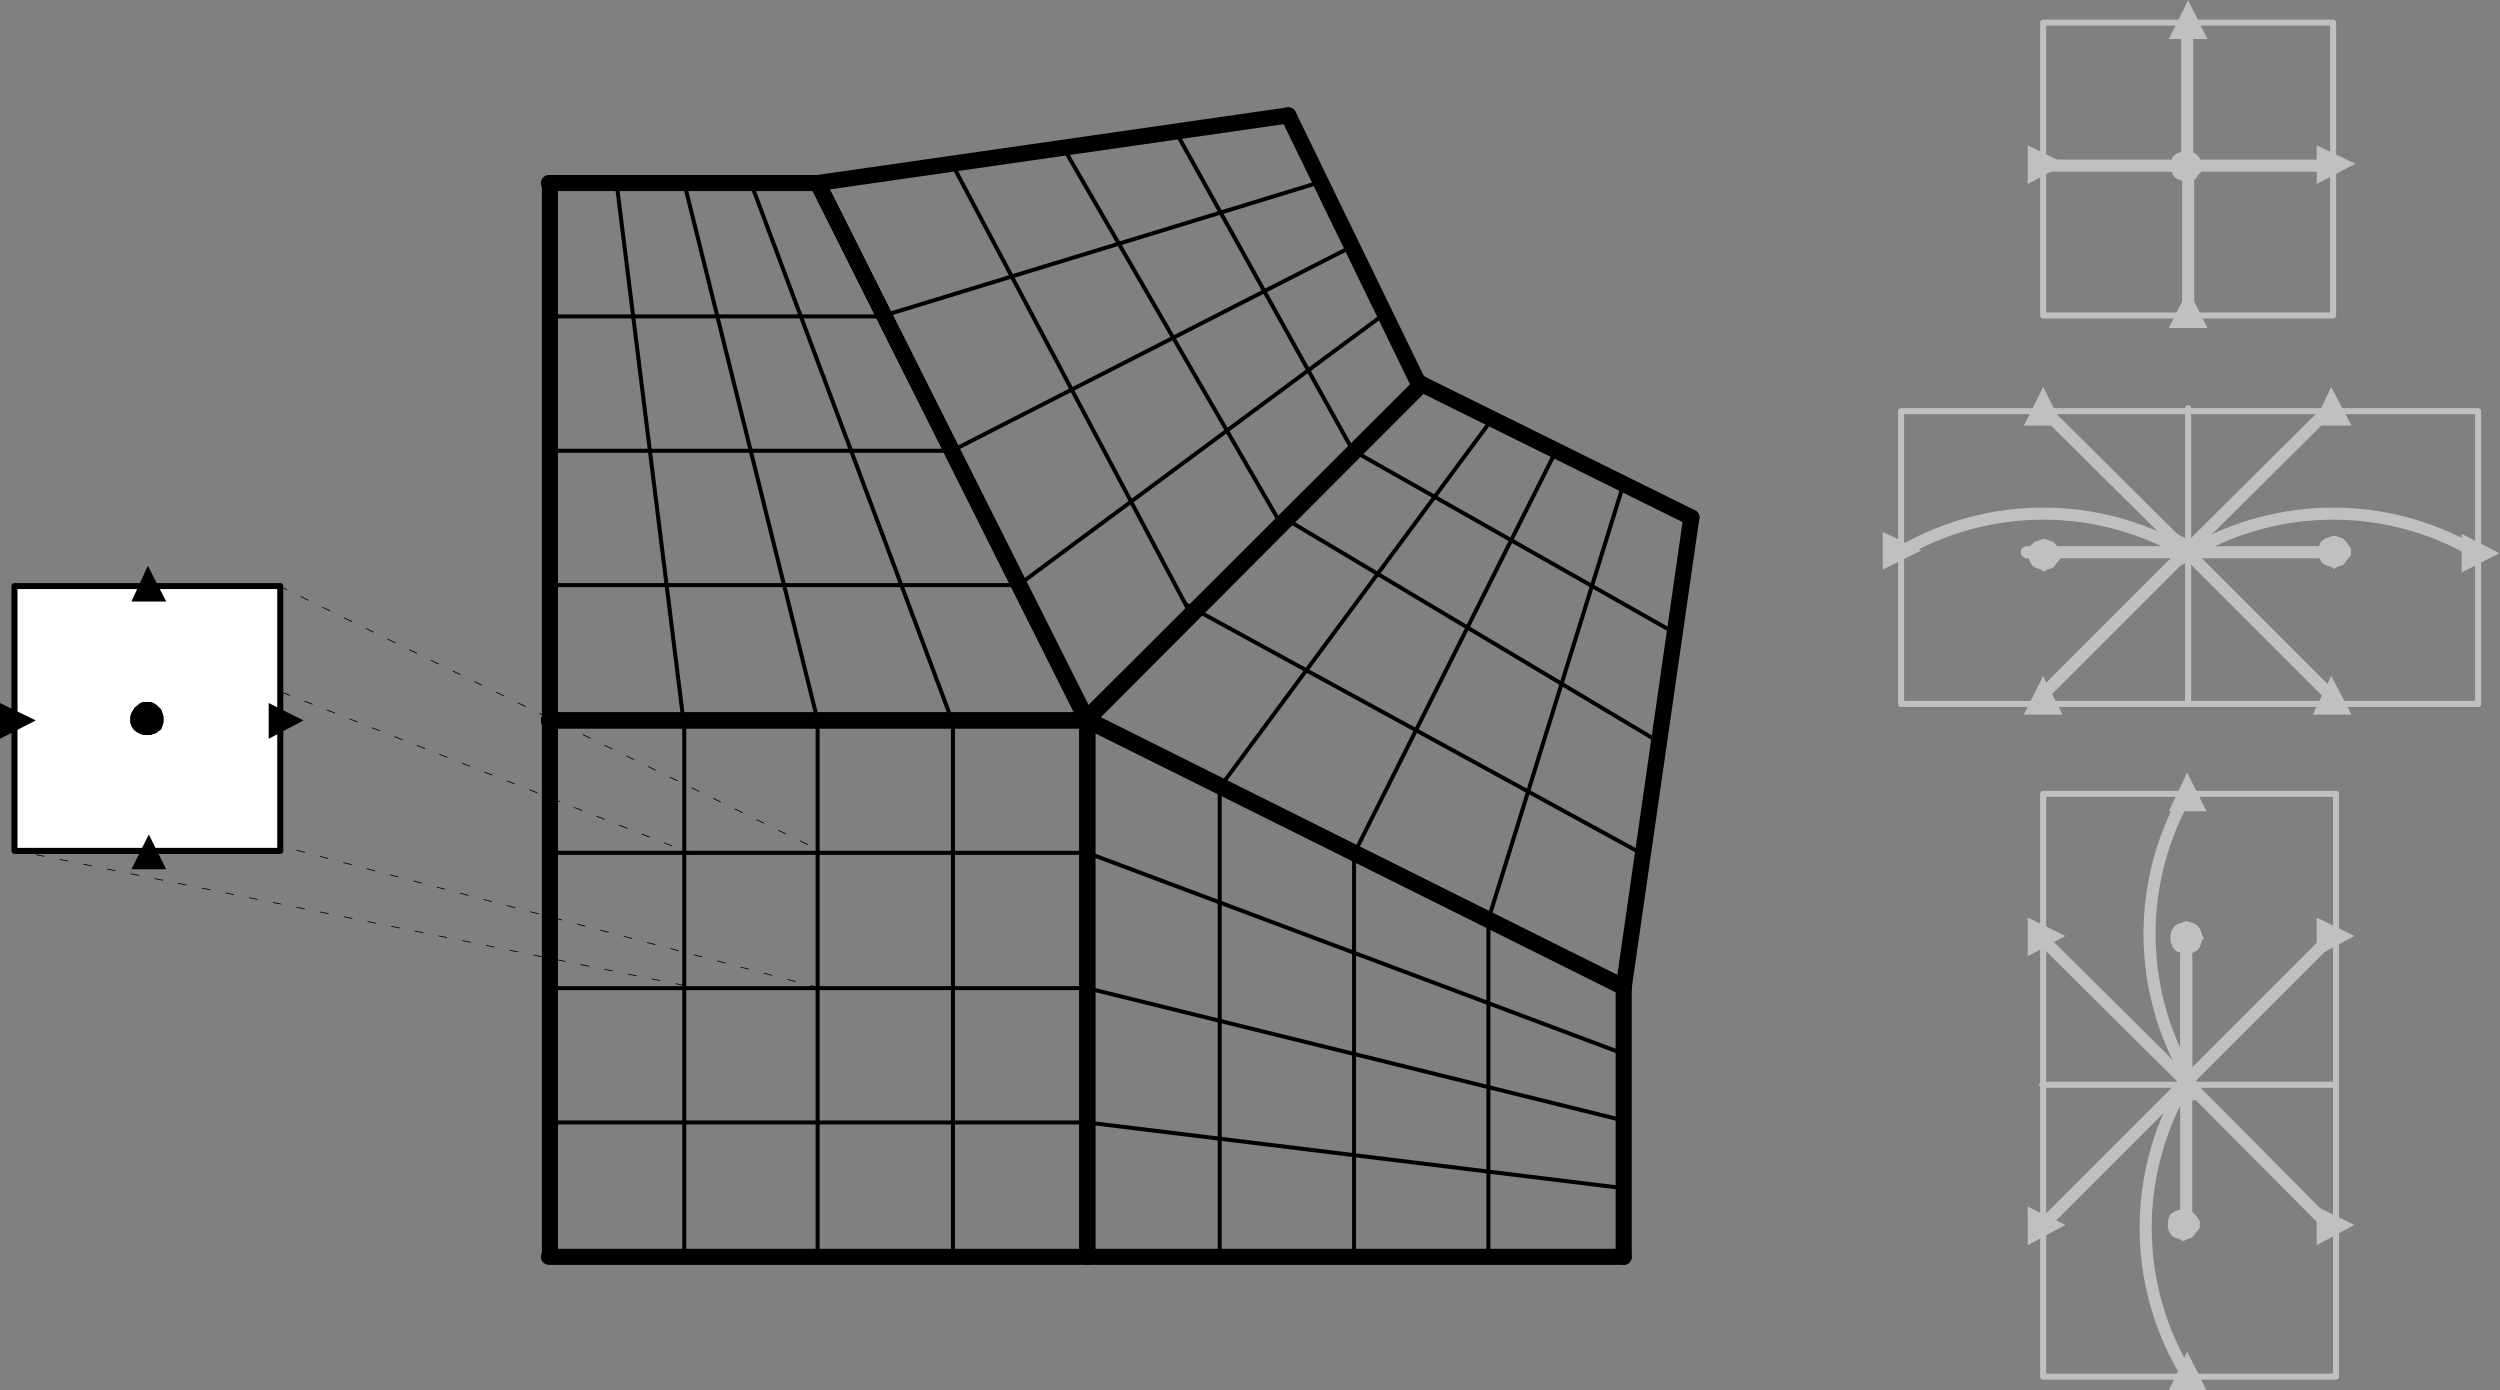 <?xml version="1.0" encoding="UTF-8" standalone="no"?>
<!-- Created with Inkscape (http://www.inkscape.org/) -->

<svg
   xmlns:dc="http://purl.org/dc/elements/1.1/"
   xmlns:cc="http://creativecommons.org/ns#"
   xmlns:rdf="http://www.w3.org/1999/02/22-rdf-syntax-ns#"
   xmlns:svg="http://www.w3.org/2000/svg"
   xmlns="http://www.w3.org/2000/svg"
   xmlns:sodipodi="http://sodipodi.sourceforge.net/DTD/sodipodi-0.dtd"
   xmlns:inkscape="http://www.inkscape.org/namespaces/inkscape"
   version="1.1"
   id="svg2620"
   xml:space="preserve"
   width="413.76"
   height="230.08"
   viewBox="0 0 413.76 230.08"
   sodipodi:docname="figSStructGraph1.svg"
   inkscape:version="0.92.2 (5c3e80d, 2017-08-06)"><rect x="0" y="0" width="413.76" height="230.08" fill="#808080" stroke="none"/><defs
     id="defs2624" /><sodipodi:namedview
     pagecolor="#ffffff"
     bordercolor="#666666"
     borderopacity="1"
     objecttolerance="10"
     gridtolerance="10"
     guidetolerance="10"
     inkscape:pageopacity="0"
     inkscape:pageshadow="2"
     inkscape:window-width="1362"
     inkscape:window-height="972"
     id="namedview2622"
     showgrid="false"
     inkscape:zoom="2.9896559"
     inkscape:cx="206.87999"
     inkscape:cy="115.04"
     inkscape:window-x="22"
     inkscape:window-y="23"
     inkscape:window-maximized="0"
     inkscape:current-layer="g2628" /><g
     id="g2628"
     inkscape:groupmode="layer"
     inkscape:label="figSStructGraph1"
     transform="matrix(1.333,0,0,-1.333,-13.76,245.28)"><g
       id="g2630"
       transform="scale(0.1)"><g
         id="g2632"><path
           d="M 450,1112.4 1119.6,784.8"
           style="fill:none;stroke:#000000;stroke-width:1;stroke-linecap:round;stroke-linejoin:round;stroke-miterlimit:10;stroke-dasharray:10, 20;stroke-dashoffset:0;stroke-opacity:1"
           id="path2634"
           inkscape:connector-curvature="0" /><path
           d="M 118.8,1112.4 968.4,777.6"
           style="fill:none;stroke:#000000;stroke-width:1;stroke-linecap:round;stroke-linejoin:round;stroke-miterlimit:10;stroke-dasharray:10, 20;stroke-dashoffset:0;stroke-opacity:1"
           id="path2636"
           inkscape:connector-curvature="0" /><path
           d="m 442.8,792 684,-180"
           style="fill:none;stroke:#000000;stroke-width:1;stroke-linecap:round;stroke-linejoin:round;stroke-miterlimit:10;stroke-dasharray:10, 20;stroke-dashoffset:0;stroke-opacity:1"
           id="path2638"
           inkscape:connector-curvature="0" /><path
           d="M 118.8,784.8 957.6,615.6"
           style="fill:none;stroke:#000000;stroke-width:1;stroke-linecap:round;stroke-linejoin:round;stroke-miterlimit:10;stroke-dasharray:10, 20;stroke-dashoffset:0;stroke-opacity:1"
           id="path2640"
           inkscape:connector-curvature="0" /><path
           d="M 784.8,613.2 H 1452"
           style="fill:none;stroke:#000000;stroke-width:5;stroke-linecap:round;stroke-linejoin:round;stroke-miterlimit:10;stroke-dasharray:none;stroke-opacity:1"
           id="path2642"
           inkscape:connector-curvature="0" /><path
           d="M 784.8,781.2 H 1452"
           style="fill:none;stroke:#000000;stroke-width:5;stroke-linecap:round;stroke-linejoin:round;stroke-miterlimit:10;stroke-dasharray:none;stroke-opacity:1"
           id="path2644"
           inkscape:connector-curvature="0" /><path
           d="M 784.8,446.4 H 1452"
           style="fill:none;stroke:#000000;stroke-width:5;stroke-linecap:round;stroke-linejoin:round;stroke-miterlimit:10;stroke-dasharray:none;stroke-opacity:1"
           id="path2646"
           inkscape:connector-curvature="0" /><path
           d="m 952.8,946.8 v -666"
           style="fill:none;stroke:#000000;stroke-width:5;stroke-linecap:round;stroke-linejoin:round;stroke-miterlimit:10;stroke-dasharray:none;stroke-opacity:1"
           id="path2648"
           inkscape:connector-curvature="0" /><path
           d="m 1118.4,946.8 v -666"
           style="fill:none;stroke:#000000;stroke-width:5;stroke-linecap:round;stroke-linejoin:round;stroke-miterlimit:10;stroke-dasharray:none;stroke-opacity:1"
           id="path2650"
           inkscape:connector-curvature="0" /><path
           d="m 1286.4,946.8 v -666"
           style="fill:none;stroke:#000000;stroke-width:5;stroke-linecap:round;stroke-linejoin:round;stroke-miterlimit:10;stroke-dasharray:none;stroke-opacity:1"
           id="path2652"
           inkscape:connector-curvature="0" /><path
           d="m 786,946.8 v -666"
           style="fill:none;stroke:#000000;stroke-width:20;stroke-linecap:round;stroke-linejoin:round;stroke-miterlimit:10;stroke-dasharray:none;stroke-opacity:1"
           id="path2654"
           inkscape:connector-curvature="0" /><path
           d="m 1453.2,946.8 v -666"
           style="fill:none;stroke:#000000;stroke-width:20;stroke-linecap:round;stroke-linejoin:round;stroke-miterlimit:10;stroke-dasharray:none;stroke-opacity:1"
           id="path2656"
           inkscape:connector-curvature="0" /><path
           d="M 784.8,945.6 H 1452"
           style="fill:none;stroke:#000000;stroke-width:20;stroke-linecap:round;stroke-linejoin:round;stroke-miterlimit:10;stroke-dasharray:none;stroke-opacity:1"
           id="path2658"
           inkscape:connector-curvature="0" /><path
           d="m 784.8,279.6 h 668.4"
           style="fill:none;stroke:#000000;stroke-width:20;stroke-linecap:round;stroke-linejoin:round;stroke-miterlimit:10;stroke-dasharray:none;stroke-opacity:1"
           id="path2660"
           inkscape:connector-curvature="0" /><path
           d="m 1453.2,613.2 666,-164.4"
           style="fill:none;stroke:#000000;stroke-width:5;stroke-linecap:round;stroke-linejoin:round;stroke-miterlimit:10;stroke-dasharray:none;stroke-opacity:1"
           id="path2662"
           inkscape:connector-curvature="0" /><path
           d="m 1453.2,781.2 666,-249.6"
           style="fill:none;stroke:#000000;stroke-width:5;stroke-linecap:round;stroke-linejoin:round;stroke-miterlimit:10;stroke-dasharray:none;stroke-opacity:1"
           id="path2664"
           inkscape:connector-curvature="0" /><path
           d="m 1453.2,446.4 666,-81.6"
           style="fill:none;stroke:#000000;stroke-width:5;stroke-linecap:round;stroke-linejoin:round;stroke-miterlimit:10;stroke-dasharray:none;stroke-opacity:1"
           id="path2666"
           inkscape:connector-curvature="0" /><path
           d="M 1617.6,865.2 V 280.8"
           style="fill:none;stroke:#000000;stroke-width:5;stroke-linecap:round;stroke-linejoin:round;stroke-miterlimit:10;stroke-dasharray:none;stroke-opacity:1"
           id="path2668"
           inkscape:connector-curvature="0" /><path
           d="M 1784.4,782.4 V 280.8"
           style="fill:none;stroke:#000000;stroke-width:5;stroke-linecap:round;stroke-linejoin:round;stroke-miterlimit:10;stroke-dasharray:none;stroke-opacity:1"
           id="path2670"
           inkscape:connector-curvature="0" /><path
           d="M 1951.2,698.4 V 280.8"
           style="fill:none;stroke:#000000;stroke-width:5;stroke-linecap:round;stroke-linejoin:round;stroke-miterlimit:10;stroke-dasharray:none;stroke-opacity:1"
           id="path2672"
           inkscape:connector-curvature="0" /><path
           d="m 1453.2,945.6 v -666"
           style="fill:none;stroke:#000000;stroke-width:20;stroke-linecap:round;stroke-linejoin:round;stroke-miterlimit:10;stroke-dasharray:none;stroke-opacity:1"
           id="path2674"
           inkscape:connector-curvature="0" /><path
           d="M 2119.2,614.4 V 279.6"
           style="fill:none;stroke:#000000;stroke-width:20;stroke-linecap:round;stroke-linejoin:round;stroke-miterlimit:10;stroke-dasharray:none;stroke-opacity:1"
           id="path2676"
           inkscape:connector-curvature="0" /><path
           d="m 1453.2,945.6 666,-331.2"
           style="fill:none;stroke:#000000;stroke-width:20;stroke-linecap:round;stroke-linejoin:round;stroke-miterlimit:10;stroke-dasharray:none;stroke-opacity:1"
           id="path2678"
           inkscape:connector-curvature="0" /><path
           d="m 1453.2,279.6 h 666"
           style="fill:none;stroke:#000000;stroke-width:20;stroke-linecap:round;stroke-linejoin:round;stroke-miterlimit:10;stroke-dasharray:none;stroke-opacity:1"
           id="path2680"
           inkscape:connector-curvature="0" /><path
           d="m 784.8,1280.4 h 500.4"
           style="fill:none;stroke:#000000;stroke-width:5;stroke-linecap:round;stroke-linejoin:round;stroke-miterlimit:10;stroke-dasharray:none;stroke-opacity:1"
           id="path2682"
           inkscape:connector-curvature="0" /><path
           d="m 784.8,1447.2 h 416.4"
           style="fill:none;stroke:#000000;stroke-width:5;stroke-linecap:round;stroke-linejoin:round;stroke-miterlimit:10;stroke-dasharray:none;stroke-opacity:1"
           id="path2684"
           inkscape:connector-curvature="0" /><path
           d="M 784.8,1113.6 H 1368"
           style="fill:none;stroke:#000000;stroke-width:5;stroke-linecap:round;stroke-linejoin:round;stroke-miterlimit:10;stroke-dasharray:none;stroke-opacity:1"
           id="path2686"
           inkscape:connector-curvature="0" /><path
           d="m 868.8,1612.8 82.8,-666"
           style="fill:none;stroke:#000000;stroke-width:5;stroke-linecap:round;stroke-linejoin:round;stroke-miterlimit:10;stroke-dasharray:none;stroke-opacity:1"
           id="path2688"
           inkscape:connector-curvature="0" /><path
           d="M 952.8,1612.8 1118.4,945.6"
           style="fill:none;stroke:#000000;stroke-width:5;stroke-linecap:round;stroke-linejoin:round;stroke-miterlimit:10;stroke-dasharray:none;stroke-opacity:1"
           id="path2690"
           inkscape:connector-curvature="0" /><path
           d="M 1035.6,1612.8 1285.2,945.6"
           style="fill:none;stroke:#000000;stroke-width:5;stroke-linecap:round;stroke-linejoin:round;stroke-miterlimit:10;stroke-dasharray:none;stroke-opacity:1"
           id="path2692"
           inkscape:connector-curvature="0" /><path
           d="M 786,1612.8 V 945.6"
           style="fill:none;stroke:#000000;stroke-width:20;stroke-linecap:round;stroke-linejoin:round;stroke-miterlimit:10;stroke-dasharray:none;stroke-opacity:1"
           id="path2694"
           inkscape:connector-curvature="0" /><path
           d="M 1118.4,1612.8 1452,946.8"
           style="fill:none;stroke:#000000;stroke-width:20;stroke-linecap:round;stroke-linejoin:round;stroke-miterlimit:10;stroke-dasharray:none;stroke-opacity:1"
           id="path2696"
           inkscape:connector-curvature="0" /><path
           d="m 784.8,1612.8 h 333.6"
           style="fill:none;stroke:#000000;stroke-width:20;stroke-linecap:round;stroke-linejoin:round;stroke-miterlimit:10;stroke-dasharray:none;stroke-opacity:1"
           id="path2698"
           inkscape:connector-curvature="0" /><path
           d="m 784.8,945.6 h 668.4"
           style="fill:none;stroke:#000000;stroke-width:20;stroke-linecap:round;stroke-linejoin:round;stroke-miterlimit:10;stroke-dasharray:none;stroke-opacity:1"
           id="path2700"
           inkscape:connector-curvature="0" /><path
           d="m 1453.2,946.8 415.2,416.4"
           style="fill:none;stroke:#000000;stroke-width:20;stroke-linecap:round;stroke-linejoin:round;stroke-miterlimit:10;stroke-dasharray:none;stroke-opacity:1"
           id="path2702"
           inkscape:connector-curvature="0" /><path
           d="m 1700.4,1195.2 462,-276"
           style="fill:none;stroke:#000000;stroke-width:5;stroke-linecap:round;stroke-linejoin:round;stroke-miterlimit:10;stroke-dasharray:none;stroke-opacity:1"
           id="path2704"
           inkscape:connector-curvature="0" /><path
           d="m 1785.6,1279.2 387.6,-219.6"
           style="fill:none;stroke:#000000;stroke-width:5;stroke-linecap:round;stroke-linejoin:round;stroke-miterlimit:10;stroke-dasharray:none;stroke-opacity:1"
           id="path2706"
           inkscape:connector-curvature="0" /><path
           d="M 1575.6,1089.6 2142,780"
           style="fill:none;stroke:#000000;stroke-width:5;stroke-linecap:round;stroke-linejoin:round;stroke-miterlimit:10;stroke-dasharray:none;stroke-opacity:1"
           id="path2708"
           inkscape:connector-curvature="0" /><path
           d="M 1618.8,864 1956,1320"
           style="fill:none;stroke:#000000;stroke-width:5;stroke-linecap:round;stroke-linejoin:round;stroke-miterlimit:10;stroke-dasharray:none;stroke-opacity:1"
           id="path2710"
           inkscape:connector-curvature="0" /><path
           d="m 1785.6,782.4 249.6,498"
           style="fill:none;stroke:#000000;stroke-width:5;stroke-linecap:round;stroke-linejoin:round;stroke-miterlimit:10;stroke-dasharray:none;stroke-opacity:1"
           id="path2712"
           inkscape:connector-curvature="0" /><path
           d="m 1951.2,698.4 168,541.2"
           style="fill:none;stroke:#000000;stroke-width:5;stroke-linecap:round;stroke-linejoin:round;stroke-miterlimit:10;stroke-dasharray:none;stroke-opacity:1"
           id="path2714"
           inkscape:connector-curvature="0" /><path
           d="m 2119.2,614.4 84,583.2"
           style="fill:none;stroke:#000000;stroke-width:20;stroke-linecap:round;stroke-linejoin:round;stroke-miterlimit:10;stroke-dasharray:none;stroke-opacity:1"
           id="path2716"
           inkscape:connector-curvature="0" /><path
           d="m 1868.4,1363.2 334.8,-165.6"
           style="fill:none;stroke:#000000;stroke-width:20;stroke-linecap:round;stroke-linejoin:round;stroke-miterlimit:10;stroke-dasharray:none;stroke-opacity:1"
           id="path2718"
           inkscape:connector-curvature="0" /><path
           d="m 1453.2,946.8 666,-332.4"
           style="fill:none;stroke:#000000;stroke-width:20;stroke-linecap:round;stroke-linejoin:round;stroke-miterlimit:10;stroke-dasharray:none;stroke-opacity:1"
           id="path2720"
           inkscape:connector-curvature="0" /><path
           d="M 1423.2,1657.2 1694.4,1188"
           style="fill:none;stroke:#000000;stroke-width:5;stroke-linecap:round;stroke-linejoin:round;stroke-miterlimit:10;stroke-dasharray:none;stroke-opacity:1"
           id="path2722"
           inkscape:connector-curvature="0" /><path
           d="m 1562.4,1677.6 222,-399.6"
           style="fill:none;stroke:#000000;stroke-width:5;stroke-linecap:round;stroke-linejoin:round;stroke-miterlimit:10;stroke-dasharray:none;stroke-opacity:1"
           id="path2724"
           inkscape:connector-curvature="0" /><path
           d="m 1285.2,1636.8 296.4,-559.2"
           style="fill:none;stroke:#000000;stroke-width:5;stroke-linecap:round;stroke-linejoin:round;stroke-miterlimit:10;stroke-dasharray:none;stroke-opacity:1"
           id="path2726"
           inkscape:connector-curvature="0" /><path
           d="M 1201.2,1448.4 1742.4,1614"
           style="fill:none;stroke:#000000;stroke-width:5;stroke-linecap:round;stroke-linejoin:round;stroke-miterlimit:10;stroke-dasharray:none;stroke-opacity:1"
           id="path2728"
           inkscape:connector-curvature="0" /><path
           d="m 1285.2,1280.4 498,254.4"
           style="fill:none;stroke:#000000;stroke-width:5;stroke-linecap:round;stroke-linejoin:round;stroke-miterlimit:10;stroke-dasharray:none;stroke-opacity:1"
           id="path2730"
           inkscape:connector-curvature="0" /><path
           d="m 1369.2,1114.8 453.6,336"
           style="fill:none;stroke:#000000;stroke-width:5;stroke-linecap:round;stroke-linejoin:round;stroke-miterlimit:10;stroke-dasharray:none;stroke-opacity:1"
           id="path2732"
           inkscape:connector-curvature="0" /><path
           d="m 1118.4,1612.8 584.4,84"
           style="fill:none;stroke:#000000;stroke-width:20;stroke-linecap:round;stroke-linejoin:round;stroke-miterlimit:10;stroke-dasharray:none;stroke-opacity:1"
           id="path2734"
           inkscape:connector-curvature="0" /><path
           d="m 1452,948 414,412.8"
           style="fill:none;stroke:#000000;stroke-width:20;stroke-linecap:round;stroke-linejoin:round;stroke-miterlimit:10;stroke-dasharray:none;stroke-opacity:1"
           id="path2736"
           inkscape:connector-curvature="0" /><path
           d="m 1702.8,1696.8 163.2,-336"
           style="fill:none;stroke:#000000;stroke-width:20;stroke-linecap:round;stroke-linejoin:round;stroke-miterlimit:10;stroke-dasharray:none;stroke-opacity:1"
           id="path2738"
           inkscape:connector-curvature="0" /><path
           d="M 1118.4,1612.8 1453.2,945.6"
           style="fill:none;stroke:#000000;stroke-width:20;stroke-linecap:round;stroke-linejoin:round;stroke-miterlimit:10;stroke-dasharray:none;stroke-opacity:1"
           id="path2740"
           inkscape:connector-curvature="0" /><path
           d="m 121.2,783.6 h 330 v 328.8 h -330 z"
           style="fill:#ffffff;fill-opacity:1;fill-rule:evenodd;stroke:none"
           id="path2742"
           inkscape:connector-curvature="0" /><path
           d="m 121.2,783.6 h 330 v 328.8 h -330 z"
           style="fill:none;stroke:#000000;stroke-width:7.5;stroke-linecap:round;stroke-linejoin:round;stroke-miterlimit:10;stroke-dasharray:none;stroke-opacity:1"
           id="path2744"
           inkscape:connector-curvature="0" /><path
           d="m 285.6,966 h 3.6 l 3.6,-1.2 3.6,-2.4 2.4,-2.4 2.4,-2.4 1.2,-3.6 2.4,-3.6 v -7.2 l -2.4,-3.6 -1.2,-3.6 -2.4,-1.2 -2.4,-2.4 -3.6,-1.2 -3.6,-2.4 H 282 l -3.6,2.4 -2.4,1.2 -3.6,2.4 -1.2,1.2 -2.4,3.6 -1.2,3.6 v 7.2 l 1.2,3.6 2.4,3.6 1.2,2.4 3.6,2.4 2.4,2.4 3.6,1.2 h 3.6"
           style="fill:#000000;fill-opacity:1;fill-rule:evenodd;stroke:none"
           id="path2746"
           inkscape:connector-curvature="0" /><path
           d="m 285.6,966 h 3.6 l 3.6,-1.2 3.6,-2.4 2.4,-2.4 2.4,-2.4 1.2,-3.6 1.2,-3.6 v -7.2 l -1.2,-3.6 -1.2,-3.6 -2.4,-1.2 -2.4,-2.4 -3.6,-1.2 -3.6,-1.2 H 282 l -3.6,1.2 -2.4,1.2 -3.6,2.4 -1.2,1.2 -2.4,3.6 -1.2,3.6 v 7.2 l 1.2,3.6 2.4,3.6 1.2,2.4 3.6,2.4 2.4,2.4 3.6,1.2 z"
           style="fill:none;stroke:#000000;stroke-width:5;stroke-linecap:round;stroke-linejoin:round;stroke-miterlimit:10;stroke-dasharray:none;stroke-opacity:1"
           id="path2748"
           inkscape:connector-curvature="0" /><path
           d="m 285.6,966 h 3.6 l 3.6,-1.2 3.6,-2.4 2.4,-2.4 2.4,-2.4 1.2,-3.6 1.2,-3.6 v -7.2 l -1.2,-3.6 -1.2,-3.6 -2.4,-1.2 -2.4,-2.4 -3.6,-1.2 -3.6,-1.2 H 282 l -3.6,1.2 -2.4,1.2 -3.6,2.4 -1.2,1.2 -2.4,3.6 -1.2,3.6 v 7.2 l 1.2,3.6 2.4,3.6 1.2,2.4 3.6,2.4 2.4,2.4 3.6,1.2 z"
           style="fill:none;stroke:#000000;stroke-width:5;stroke-linecap:round;stroke-linejoin:round;stroke-miterlimit:10;stroke-dasharray:none;stroke-opacity:1"
           id="path2750"
           inkscape:connector-curvature="0" /><path
           d="m 436.8,922.8 43.2,22.8 -43.2,21.6 v -44.4"
           style="fill:#000000;fill-opacity:1;fill-rule:evenodd;stroke:none"
           id="path2752"
           inkscape:connector-curvature="0" /><path
           d="m 103.2,922.8 44.4,22.8 -44.4,21.6 v -44.4"
           style="fill:#000000;fill-opacity:1;fill-rule:evenodd;stroke:none"
           id="path2754"
           inkscape:connector-curvature="0" /><path
           d="m 286.8,1137.6 -20.4,-44.4 h 43.2 l -22.8,44.4"
           style="fill:#000000;fill-opacity:1;fill-rule:evenodd;stroke:none"
           id="path2756"
           inkscape:connector-curvature="0" /><path
           d="m 288,804 -21.6,-43.2 h 43.2 L 288,804"
           style="fill:#000000;fill-opacity:1;fill-rule:evenodd;stroke:none"
           id="path2758"
           inkscape:connector-curvature="0" /><path
           d="m 2638.8,493.2 h 363.6"
           style="fill:none;stroke:#c0c0c0;stroke-width:7.5;stroke-linecap:round;stroke-linejoin:round;stroke-miterlimit:10;stroke-dasharray:none;stroke-opacity:1"
           id="path2760"
           inkscape:connector-curvature="0" /><path
           d="M 2820,1333.2 V 969.6"
           style="fill:none;stroke:#c0c0c0;stroke-width:7.5;stroke-linecap:round;stroke-linejoin:round;stroke-miterlimit:10;stroke-dasharray:none;stroke-opacity:1"
           id="path2762"
           inkscape:connector-curvature="0" /><path
           d="m 2640,130.8 h 363.6 V 854.4 H 2640 Z"
           style="fill:none;stroke:#c0c0c0;stroke-width:7.5;stroke-linecap:round;stroke-linejoin:round;stroke-miterlimit:10;stroke-dasharray:none;stroke-opacity:1"
           id="path2764"
           inkscape:connector-curvature="0" /><path
           d="M 2463.6,966 H 3180 v 363.6 h -716.4 z"
           style="fill:none;stroke:#c0c0c0;stroke-width:7.5;stroke-linecap:round;stroke-linejoin:round;stroke-miterlimit:10;stroke-dasharray:none;stroke-opacity:1"
           id="path2766"
           inkscape:connector-curvature="0" /><path
           d="m 2640,1448.4 h 360 V 1812 h -360 z"
           style="fill:none;stroke:#c0c0c0;stroke-width:7.5;stroke-linecap:round;stroke-linejoin:round;stroke-miterlimit:10;stroke-dasharray:none;stroke-opacity:1"
           id="path2768"
           inkscape:connector-curvature="0" /><path
           d="m 2820,1628.4 v -180"
           style="fill:none;stroke:#c0c0c0;stroke-width:15;stroke-linecap:round;stroke-linejoin:round;stroke-miterlimit:10;stroke-dasharray:none;stroke-opacity:1"
           id="path2770"
           inkscape:connector-curvature="0" /><path
           d="M 2619.6,1154.4 H 2820"
           style="fill:none;stroke:#c0c0c0;stroke-width:15;stroke-linecap:round;stroke-linejoin:round;stroke-miterlimit:10;stroke-dasharray:none;stroke-opacity:1"
           id="path2772"
           inkscape:connector-curvature="0" /><path
           d="m 2817.6,1634.4 h 180"
           style="fill:none;stroke:#c0c0c0;stroke-width:15;stroke-linecap:round;stroke-linejoin:round;stroke-miterlimit:10;stroke-dasharray:none;stroke-opacity:1"
           id="path2774"
           inkscape:connector-curvature="0" /><path
           d="m 2637.6,1634.4 h 180"
           style="fill:none;stroke:#c0c0c0;stroke-width:15;stroke-linecap:round;stroke-linejoin:round;stroke-miterlimit:10;stroke-dasharray:none;stroke-opacity:1"
           id="path2776"
           inkscape:connector-curvature="0" /><path
           d="m 2818.8,1814.4 v -180"
           style="fill:none;stroke:#c0c0c0;stroke-width:15;stroke-linecap:round;stroke-linejoin:round;stroke-miterlimit:10;stroke-dasharray:none;stroke-opacity:1"
           id="path2778"
           inkscape:connector-curvature="0" /><path
           d="m 2979.6,1611.6 48,25.2 -48,22.8 v -48"
           style="fill:#c0c0c0;fill-opacity:1;fill-rule:evenodd;stroke:none"
           id="path2780"
           inkscape:connector-curvature="0" /><path
           d="m 2620.8,1611.6 46.8,25.2 -46.8,22.8 v -48"
           style="fill:#c0c0c0;fill-opacity:1;fill-rule:evenodd;stroke:none"
           id="path2782"
           inkscape:connector-curvature="0" /><path
           d="m 2820,1839.6 -24,-48 h 48 l -24,48"
           style="fill:#c0c0c0;fill-opacity:1;fill-rule:evenodd;stroke:none"
           id="path2784"
           inkscape:connector-curvature="0" /><path
           d="m 2820,1480.8 -24,-48 h 48 l -24,48"
           style="fill:#c0c0c0;fill-opacity:1;fill-rule:evenodd;stroke:none"
           id="path2786"
           inkscape:connector-curvature="0" /><path
           d="m 2817.6,496.8 178.8,178.8"
           style="fill:none;stroke:#c0c0c0;stroke-width:15;stroke-linecap:round;stroke-linejoin:round;stroke-miterlimit:10;stroke-dasharray:none;stroke-opacity:1"
           id="path2788"
           inkscape:connector-curvature="0" /><path
           d="m 2637.6,675.6 180,-178.8"
           style="fill:none;stroke:#c0c0c0;stroke-width:15;stroke-linecap:round;stroke-linejoin:round;stroke-miterlimit:10;stroke-dasharray:none;stroke-opacity:1"
           id="path2790"
           inkscape:connector-curvature="0" /><path
           d="m 2637.6,316.8 180,180"
           style="fill:none;stroke:#c0c0c0;stroke-width:15;stroke-linecap:round;stroke-linejoin:round;stroke-miterlimit:10;stroke-dasharray:none;stroke-opacity:1"
           id="path2792"
           inkscape:connector-curvature="0" /><path
           d="m 2817.6,496.8 178.8,-180"
           style="fill:none;stroke:#c0c0c0;stroke-width:15;stroke-linecap:round;stroke-linejoin:round;stroke-miterlimit:10;stroke-dasharray:none;stroke-opacity:1"
           id="path2794"
           inkscape:connector-curvature="0" /><path
           d="M 2817.6,675.6 V 496.8"
           style="fill:none;stroke:#c0c0c0;stroke-width:15;stroke-linecap:round;stroke-linejoin:round;stroke-miterlimit:10;stroke-dasharray:none;stroke-opacity:1"
           id="path2796"
           inkscape:connector-curvature="0" /><path
           d="m 2817.6,646.8 v -336"
           style="fill:none;stroke:#c0c0c0;stroke-width:15;stroke-linecap:round;stroke-linejoin:round;stroke-miterlimit:10;stroke-dasharray:none;stroke-opacity:1"
           id="path2798"
           inkscape:connector-curvature="0" /><path
           d="m 2979.6,294 46.8,25.2 -46.8,22.8 v -48"
           style="fill:#c0c0c0;fill-opacity:1;fill-rule:evenodd;stroke:none"
           id="path2800"
           inkscape:connector-curvature="0" /><path
           d="m 2620.8,294 46.8,25.2 -46.8,22.8 v -48"
           style="fill:#c0c0c0;fill-opacity:1;fill-rule:evenodd;stroke:none"
           id="path2802"
           inkscape:connector-curvature="0" /><path
           d="M 2818.8,162 2796,114 h 46.8 l -24,48"
           style="fill:#c0c0c0;fill-opacity:1;fill-rule:evenodd;stroke:none"
           id="path2804"
           inkscape:connector-curvature="0" /><path
           d="m 2979.6,652.8 46.8,25.2 -46.8,22.8 v -48"
           style="fill:#c0c0c0;fill-opacity:1;fill-rule:evenodd;stroke:none"
           id="path2806"
           inkscape:connector-curvature="0" /><path
           d="m 2620.8,652.8 46.8,25.2 -46.8,22.8 v -48"
           style="fill:#c0c0c0;fill-opacity:1;fill-rule:evenodd;stroke:none"
           id="path2808"
           inkscape:connector-curvature="0" /><path
           d="m 2818.8,880.8 -22.8,-48 h 46.8 l -24,48"
           style="fill:#c0c0c0;fill-opacity:1;fill-rule:evenodd;stroke:none"
           id="path2810"
           inkscape:connector-curvature="0" /><path
           d="m 2817.6,696 4.8,-1.2 3.6,-1.2 2.4,-1.2 3.6,-2.4 2.4,-3.6 1.2,-2.4 1.2,-4.8 2.4,-3.6 -2.4,-3.6 -1.2,-3.6 -1.2,-3.6 -2.4,-3.6 -3.6,-2.4 -2.4,-1.2 -3.6,-1.2 -4.8,-2.4 -3.6,2.4 -3.6,1.2 -3.6,1.2 -3.6,2.4 -2.4,3.6 -1.2,3.6 -1.2,3.6 v 7.2 l 1.2,4.8 1.2,2.4 2.4,3.6 3.6,2.4 3.6,1.2 3.6,1.2 3.6,1.2"
           style="fill:#c0c0c0;fill-opacity:1;fill-rule:evenodd;stroke:none"
           id="path2812"
           inkscape:connector-curvature="0" /><path
           d="m 2817.6,696 4.8,-1.2 3.6,-1.2 2.4,-1.2 3.6,-2.4 2.4,-3.6 1.2,-2.4 1.2,-4.8 2.4,-3.6 -2.4,-3.6 -1.2,-3.6 -1.2,-3.6 -2.4,-3.6 -3.6,-2.4 -2.4,-1.2 -3.6,-1.2 -4.8,-2.4 -3.6,2.4 -3.6,1.2 -3.6,1.2 -3.6,2.4 -2.4,3.6 -1.2,3.6 -1.2,3.6 v 7.2 l 1.2,4.8 1.2,2.4 2.4,3.6 3.6,2.4 3.6,1.2 3.6,1.2 3.6,1.2"
           style="fill:#c0c0c0;fill-opacity:1;fill-rule:evenodd;stroke:none"
           id="path2814"
           inkscape:connector-curvature="0" /><path
           d="m 2817.6,696 4.8,-1.2 3.6,-1.2 2.4,-1.2 3.6,-2.4 2.4,-3.6 1.2,-2.4 1.2,-4.8 2.4,-3.6 -2.4,-3.6 -1.2,-3.6 -1.2,-3.6 -2.4,-3.6 -3.6,-2.4 -2.4,-1.2 -3.6,-1.2 -4.8,-2.4 -3.6,2.4 -3.6,1.2 -3.6,1.2 -3.6,2.4 -2.4,3.6 -1.2,3.6 -1.2,3.6 v 7.2 l 1.2,4.8 1.2,2.4 2.4,3.6 3.6,2.4 3.6,1.2 3.6,1.2 3.6,1.2"
           style="fill:#c0c0c0;fill-opacity:1;fill-rule:evenodd;stroke:none"
           id="path2816"
           inkscape:connector-curvature="0" /><path
           d="m 2817.6,1155.6 180,178.8"
           style="fill:none;stroke:#c0c0c0;stroke-width:15;stroke-linecap:round;stroke-linejoin:round;stroke-miterlimit:10;stroke-dasharray:none;stroke-opacity:1"
           id="path2818"
           inkscape:connector-curvature="0" /><path
           d="m 2817.6,1155.6 180,-180"
           style="fill:none;stroke:#c0c0c0;stroke-width:15;stroke-linecap:round;stroke-linejoin:round;stroke-miterlimit:10;stroke-dasharray:none;stroke-opacity:1"
           id="path2820"
           inkscape:connector-curvature="0" /><path
           d="m 2637.6,1334.4 180,-178.8"
           style="fill:none;stroke:#c0c0c0;stroke-width:15;stroke-linecap:round;stroke-linejoin:round;stroke-miterlimit:10;stroke-dasharray:none;stroke-opacity:1"
           id="path2822"
           inkscape:connector-curvature="0" /><path
           d="m 2637.6,975.6 180,180"
           style="fill:none;stroke:#c0c0c0;stroke-width:15;stroke-linecap:round;stroke-linejoin:round;stroke-miterlimit:10;stroke-dasharray:none;stroke-opacity:1"
           id="path2824"
           inkscape:connector-curvature="0" /><path
           d="m 2817.6,1154.4 h 180"
           style="fill:none;stroke:#c0c0c0;stroke-width:15;stroke-linecap:round;stroke-linejoin:round;stroke-miterlimit:10;stroke-dasharray:none;stroke-opacity:1"
           id="path2826"
           inkscape:connector-curvature="0" /><path
           d="m 2800.8,1132.8 46.8,24 -46.8,22.8 v -46.8"
           style="fill:#c0c0c0;fill-opacity:1;fill-rule:evenodd;stroke:none"
           id="path2828"
           inkscape:connector-curvature="0" /><path
           d="m 2440.8,1132.8 48,24 -48,22.8 v -46.8"
           style="fill:#c0c0c0;fill-opacity:1;fill-rule:evenodd;stroke:none"
           id="path2830"
           inkscape:connector-curvature="0" /><path
           d="m 2640,1359.6 -24,-48 h 48 l -24,48"
           style="fill:#c0c0c0;fill-opacity:1;fill-rule:evenodd;stroke:none"
           id="path2832"
           inkscape:connector-curvature="0" /><path
           d="m 2640,1000.8 -24,-48 h 48 l -24,48"
           style="fill:#c0c0c0;fill-opacity:1;fill-rule:evenodd;stroke:none"
           id="path2834"
           inkscape:connector-curvature="0" /><path
           d="m 2997.6,1359.6 -22.8,-48 h 48 l -25.2,48"
           style="fill:#c0c0c0;fill-opacity:1;fill-rule:evenodd;stroke:none"
           id="path2836"
           inkscape:connector-curvature="0" /><path
           d="m 2997.6,1000.8 -22.8,-48 h 48 l -25.2,48"
           style="fill:#c0c0c0;fill-opacity:1;fill-rule:evenodd;stroke:none"
           id="path2838"
           inkscape:connector-curvature="0" /><path
           d="m 3159.6,1129.2 46.8,24 -46.8,24 v -48"
           style="fill:#c0c0c0;fill-opacity:1;fill-rule:evenodd;stroke:none"
           id="path2840"
           inkscape:connector-curvature="0" /><path
           d="m 3001.2,1174.8 3.6,-1.2 3.6,-1.2 3.6,-1.2 2.4,-2.4 2.4,-2.4 2.4,-3.6 2.4,-3.6 v -8.4 l -2.4,-3.6 -2.4,-2.4 -2.4,-3.6 -2.4,-2.4 -3.6,-1.2 -3.6,-1.2 -3.6,-2.4 -3.6,2.4 -3.6,1.2 -3.6,1.2 -3.6,2.4 -2.4,3.6 -1.2,2.4 -1.2,3.6 v 8.4 l 1.2,3.6 1.2,3.6 2.4,2.4 3.6,2.4 3.6,1.2 3.6,1.2 3.6,1.2"
           style="fill:#c0c0c0;fill-opacity:1;fill-rule:evenodd;stroke:none"
           id="path2842"
           inkscape:connector-curvature="0" /><path
           d="m 3001.2,1174.8 3.6,-1.2 3.6,-1.2 3.6,-1.2 2.4,-2.4 2.4,-2.4 2.4,-3.6 2.4,-3.6 v -8.4 l -2.4,-3.6 -2.4,-2.4 -2.4,-3.6 -2.4,-2.4 -3.6,-1.2 -3.6,-1.2 -3.6,-2.4 -3.6,2.4 -3.6,1.2 -3.6,1.2 -3.6,2.4 -2.4,3.6 -1.2,2.4 -1.2,3.6 v 8.4 l 1.2,3.6 1.2,3.6 2.4,2.4 3.6,2.4 3.6,1.2 3.6,1.2 3.6,1.2"
           style="fill:#c0c0c0;fill-opacity:1;fill-rule:evenodd;stroke:none"
           id="path2844"
           inkscape:connector-curvature="0" /><path
           d="m 3001.2,1174.8 3.6,-1.2 3.6,-1.2 3.6,-1.2 2.4,-2.4 2.4,-2.4 2.4,-3.6 2.4,-3.6 v -8.4 l -2.4,-3.6 -2.4,-2.4 -2.4,-3.6 -2.4,-2.4 -3.6,-1.2 -3.6,-1.2 -3.6,-2.4 -3.6,2.4 -3.6,1.2 -3.6,1.2 -3.6,2.4 -2.4,3.6 -1.2,2.4 -1.2,3.6 v 8.4 l 1.2,3.6 1.2,3.6 2.4,2.4 3.6,2.4 3.6,1.2 3.6,1.2 3.6,1.2"
           style="fill:#c0c0c0;fill-opacity:1;fill-rule:evenodd;stroke:none"
           id="path2846"
           inkscape:connector-curvature="0" /><path
           d="M 2818.8,520.8 2796,474 h 46.8 l -24,46.8"
           style="fill:#c0c0c0;fill-opacity:1;fill-rule:evenodd;stroke:none"
           id="path2848"
           inkscape:connector-curvature="0" /><path
           d="m 2814,339.6 3.6,-1.2 3.6,-1.2 3.6,-1.2 2.4,-2.4 2.4,-2.4 2.4,-3.6 2.4,-3.6 v -8.4 l -2.4,-3.6 -2.4,-2.4 -2.4,-3.6 -2.4,-2.4 -3.6,-1.2 -3.6,-1.2 -3.6,-2.4 -3.6,2.4 -3.6,1.2 -3.6,1.2 -3.6,2.4 -2.4,3.6 -1.2,2.4 -1.2,3.6 v 8.4 l 1.2,3.6 1.2,3.6 2.4,2.4 3.6,2.4 3.6,1.2 3.6,1.2 3.6,1.2"
           style="fill:#c0c0c0;fill-opacity:1;fill-rule:evenodd;stroke:none"
           id="path2850"
           inkscape:connector-curvature="0" /><path
           d="m 2641.2,1171.2 3.6,-1.2 3.6,-1.2 3.6,-1.2 2.4,-2.4 2.4,-2.4 2.4,-3.6 2.4,-3.6 v -8.4 l -2.4,-3.6 -2.4,-2.4 -2.4,-3.6 -2.4,-2.4 -3.6,-1.2 -3.6,-1.2 -3.6,-2.4 -3.6,2.4 -3.6,1.2 -3.6,1.2 -3.6,2.4 -2.4,3.6 -1.2,2.4 -1.2,3.6 v 8.4 l 1.2,3.6 1.2,3.6 2.4,2.4 3.6,2.4 3.6,1.2 3.6,1.2 3.6,1.2"
           style="fill:#c0c0c0;fill-opacity:1;fill-rule:evenodd;stroke:none"
           id="path2852"
           inkscape:connector-curvature="0" /><path
           d="m 2817.6,1653.6 3.6,-1.2 3.6,-1.2 3.6,-1.2 2.4,-2.4 2.4,-2.4 2.4,-3.6 2.4,-3.6 v -8.4 l -2.4,-3.6 -2.4,-2.4 -2.4,-3.6 -2.4,-2.4 -3.6,-1.2 -3.6,-1.2 -3.6,-2.4 -3.6,2.4 -3.6,1.2 -3.6,1.2 -3.6,2.4 -2.4,3.6 -1.2,2.4 -1.2,3.6 v 8.4 l 1.2,3.6 1.2,3.6 2.4,2.4 3.6,2.4 3.6,1.2 3.6,1.2 3.6,1.2"
           style="fill:#c0c0c0;fill-opacity:1;fill-rule:evenodd;stroke:none"
           id="path2854"
           inkscape:connector-curvature="0" /><path
           d="m 3174.77,1155.68 c -108.11,62.17 -241.2,62.21 -349.35,0.1"
           style="fill:none;stroke:#c0c0c0;stroke-width:15;stroke-linecap:round;stroke-linejoin:round;stroke-miterlimit:10;stroke-dasharray:none;stroke-opacity:1"
           id="path2856"
           inkscape:connector-curvature="0" /><path
           d="m 2814.77,1155.68 c -108.11,62.17 -241.2,62.21 -349.35,0.1"
           style="fill:none;stroke:#c0c0c0;stroke-width:15;stroke-linecap:round;stroke-linejoin:round;stroke-miterlimit:10;stroke-dasharray:none;stroke-opacity:1"
           id="path2858"
           inkscape:connector-curvature="0" /><path
           d="m 2818.21,854.001 c -62.08,-108.548 -61.49,-241.904 1.56,-349.894"
           style="fill:none;stroke:#c0c0c0;stroke-width:15;stroke-linecap:round;stroke-linejoin:round;stroke-miterlimit:10;stroke-dasharray:none;stroke-opacity:1"
           id="path2860"
           inkscape:connector-curvature="0" /><path
           d="m 2813.41,489.201 c -62.08,-108.548 -61.48,-241.904 1.56,-349.894"
           style="fill:none;stroke:#c0c0c0;stroke-width:15;stroke-linecap:round;stroke-linejoin:round;stroke-miterlimit:10;stroke-dasharray:none;stroke-opacity:1"
           id="path2862"
           inkscape:connector-curvature="0" /></g></g></g></svg>